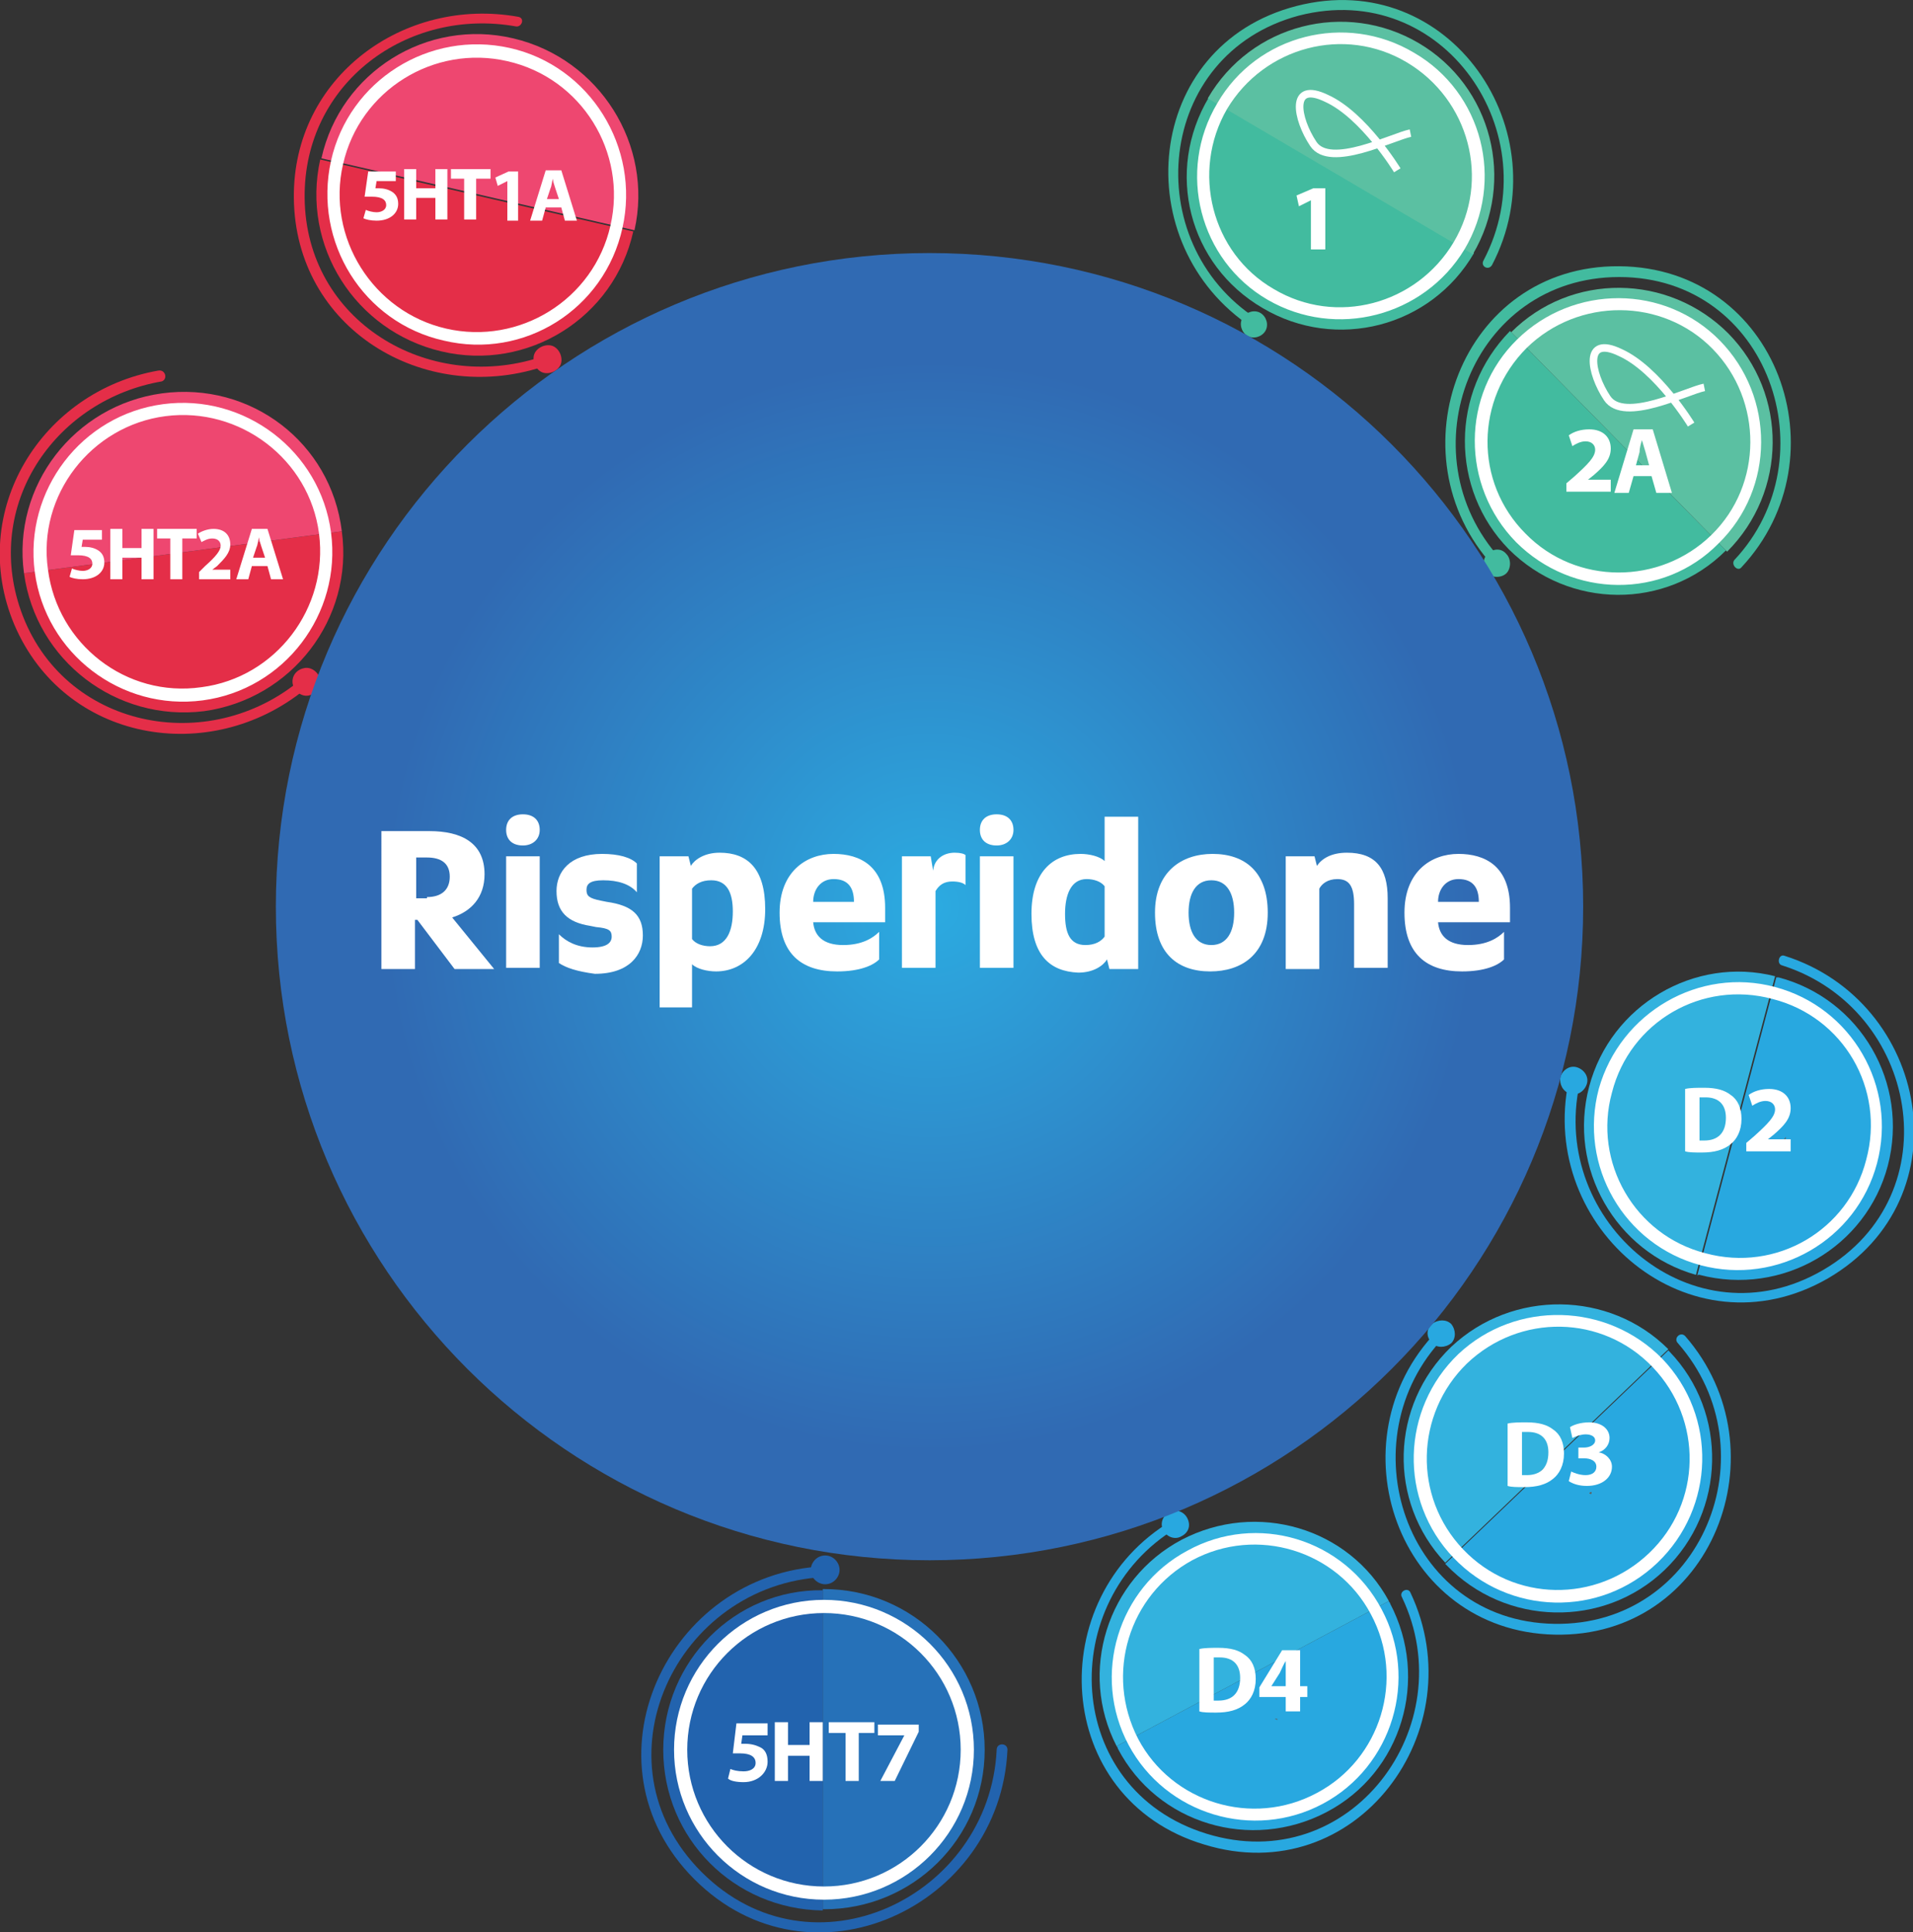 <!-- Generator: Adobe Illustrator 22.1.0, SVG Export Plug-In  -->
<svg version="1.1"
	 xmlns="http://www.w3.org/2000/svg" xmlns:xlink="http://www.w3.org/1999/xlink" xmlns:a="http://ns.adobe.com/AdobeSVGViewerExtensions/3.0/"
	 x="0px" y="0px" width="159.5px" height="161.1px" viewBox="0 0 159.5 161.1" style="enable-background:new 0 0 159.5 161.1;"
	 xml:space="preserve">
<rect x="0" y="0" width="159.5" height="161.1" fill="#333333" stroke="none"/>
<style type="text/css">
	.st0{fill:#E42E48;}
	.st1{fill:#EE4770;}
	.st2{fill:#FFFFFF;}
	.st3{fill:#2263AE;}
	.st4{fill:#2671B8;}
	.st5{fill:#42BB9F;}
	.st6{fill:#5BC0A2;}
	.st7{fill:#28A8E0;}
	.st8{fill:#33B2DE;}
	.st9{fill:#5E5F5E;}
	.st10{fill:url(#XMLID_237_);}
	.st11{fill:none;stroke:#FFFFFF;stroke-width:0.63;stroke-miterlimit:10;}
	.st12{fill:url(#XMLID_254_);}
</style>
<defs>
</defs>
<g id="XMLID_228_">
	<path id="XMLID_236_" class="st0" d="M36.8,29.3c7.2,1.7,14.4-2.8,16-10l-26.1-6C25.1,20.5,29.6,27.6,36.8,29.3z"/>
	<path id="XMLID_235_" class="st1" d="M42.8,3.2c-7.2-1.7-14.4,2.8-16,10l26.1,6C54.5,12.1,50,4.9,42.8,3.2z"/>
	<g id="XMLID_234_">
		<g>
			<path class="st0" d="M43.2,1.4c-9.5-1.7-18.8,5-18.7,15.1c0.1,10.9,10.8,17.3,20.7,14.1c0.5-0.2,0.3-1-0.2-0.8
				c-9.3,3-19.5-3-19.6-13.3C25.3,6.9,34,0.6,43,2.2C43.5,2.3,43.8,1.5,43.2,1.4L43.2,1.4z"/>
		</g>
	</g>
	<g id="XMLID_230_">
		<path id="XMLID_231_" class="st2" d="M37,28.4c-6.7-1.5-10.9-8.2-9.4-15c1.5-6.7,8.2-10.9,14.9-9.4c6.7,1.5,10.9,8.3,9.4,15
			C50.4,25.8,43.7,30,37,28.4z M37.2,27.4c6.1,1.4,12.3-2.4,13.7-8.6c1.4-6.1-2.4-12.3-8.6-13.7c-6.1-1.4-12.3,2.4-13.7,8.6
			C27.2,19.8,31.1,26,37.2,27.4z"/>
	</g>
	<path id="XMLID_229_" class="st0" d="M45.9,28.8c0.6,0.1,1,0.8,0.9,1.4c-0.1,0.6-0.8,1-1.4,0.9c-0.6-0.1-1-0.8-0.9-1.4
		C44.6,29.1,45.3,28.7,45.9,28.8z"/>
</g>
<g id="XMLID_219_">
	<path id="XMLID_227_" class="st0" d="M17,59.3c7.3-1,12.5-7.7,11.5-15L2,47.8C3,55.1,9.7,60.2,17,59.3z"/>
	<path id="XMLID_226_" class="st1" d="M13.5,32.8c-7.3,1-12.5,7.7-11.5,15l26.5-3.5C27.6,36.9,20.9,31.8,13.5,32.8z"/>
	<g id="XMLID_225_">
		<g>
			<path class="st0" d="M13.2,30.9c-9.7,1.7-16,11.7-12,21.2c4.2,9.8,16.3,11.8,24.2,5.4c0.4-0.4-0.2-1-0.6-0.6
				c-7.9,6.3-20,3.6-23.2-6.4c-2.8-8.8,3.2-17.2,11.9-18.7C14,31.6,13.8,30.8,13.2,30.9L13.2,30.9z"/>
		</g>
	</g>
	<g id="XMLID_221_">
		<path id="XMLID_222_" class="st2" d="M16.9,58.4c-6.8,0.9-13.1-3.9-14-10.7c-0.9-6.8,3.9-13.1,10.7-14c6.8-0.9,13.1,3.9,14,10.7
			C28.5,51.2,23.7,57.5,16.9,58.4z M16.8,57.3c6.2-0.8,10.6-6.6,9.8-12.8c-0.8-6.2-6.6-10.6-12.8-9.8C7.6,35.5,3.1,41.3,4,47.5
			C4.8,53.7,10.5,58.2,16.8,57.3z"/>
	</g>
	<path id="XMLID_220_" class="st0" d="M25.4,55.7c0.6-0.1,1.2,0.4,1.3,1c0.1,0.6-0.4,1.2-1,1.3c-0.6,0.1-1.2-0.4-1.3-1
		C24.3,56.3,24.8,55.8,25.4,55.7z"/>
</g>
<g id="XMLID_209_">
	<path id="XMLID_218_" class="st3" d="M55.3,145.9c0,7.4,5.9,13.3,13.3,13.4v-26.7C61.3,132.5,55.3,138.5,55.3,145.9z"/>
	<path id="XMLID_217_" class="st4" d="M82.1,145.9c0-7.4-6-13.4-13.4-13.4c0,0-0.1,0-0.1,0v26.7c0,0,0.1,0,0.1,0
		C76.1,159.2,82.1,153.3,82.1,145.9z"/>
	<g id="XMLID_214_">
		<g id="XMLID_216_">
			<g>
				<path class="st3" d="M68.7,130.6c-13.1,0.6-20.5,16.4-10.8,26.1c9.7,9.7,25.5,2.3,26.1-10.8c0-0.6-0.9-0.6-0.9,0
					c-0.6,12.3-15.4,19.4-24.6,10.2c-9.2-9.2-2.1-24,10.2-24.6C69.3,131.4,69.3,130.6,68.7,130.6L68.7,130.6z"/>
			</g>
		</g>
		<path id="XMLID_215_" class="st3" d="M70,130.9c0,0.6-0.5,1.2-1.2,1.2c-0.6,0-1.2-0.5-1.2-1.2c0-0.6,0.5-1.2,1.2-1.2
			C69.5,129.7,70,130.3,70,130.9z"/>
	</g>
	<g id="XMLID_210_">
		<path id="XMLID_211_" class="st2" d="M81.2,145.9c0,6.9-5.6,12.5-12.5,12.5c-6.9,0-12.5-5.6-12.5-12.5c0-6.9,5.6-12.5,12.5-12.5
			C75.6,133.4,81.2,139,81.2,145.9z M80.1,145.9c0-6.3-5.1-11.4-11.4-11.4c-6.3,0-11.4,5.1-11.4,11.4c0,6.3,5.1,11.4,11.4,11.4
			C75,157.3,80.1,152.2,80.1,145.9z"/>
	</g>
</g>
<g id="XMLID_199_">
	<path id="XMLID_208_" class="st5" d="M125.8,45.8c5,5,13.1,5.1,18.1,0.1l-18-18.3C120.9,32.7,120.9,40.8,125.8,45.8z"/>
	<path id="XMLID_207_" class="st6" d="M144.1,27.8c-5-5-13.1-5.1-18.1-0.1L144,46C149,41,149.1,32.9,144.1,27.8z"/>
	<g id="XMLID_203_">
		<path id="XMLID_204_" class="st2" d="M126.4,45.2c-4.6-4.7-4.6-12.3,0.1-16.9c4.7-4.6,12.3-4.6,16.9,0.1
			c4.6,4.7,4.6,12.3-0.1,16.9C138.7,50,131.1,49.9,126.4,45.2z M127.2,44.5c4.2,4.3,11.2,4.3,15.5,0.1c4.3-4.2,4.3-11.2,0.1-15.5
			c-4.2-4.3-11.2-4.3-15.5-0.1C123,33.3,122.9,40.2,127.2,44.5z"/>
	</g>
	<g id="XMLID_200_">
		<g id="XMLID_202_">
			<g>
				<path class="st5" d="M145.2,47.3c8.6-9.2,3-25-10.2-25.1c-13.2-0.1-19,15.7-10.5,25c0.4,0.4,1-0.2,0.6-0.6
					c-8-8.8-2.4-23.5,9.9-23.5c12.5,0,17.6,15.1,9.6,23.6C144.3,47.1,144.9,47.7,145.2,47.3L145.2,47.3z"/>
			</g>
		</g>
		<path id="XMLID_201_" class="st5" d="M125.6,46.2c0.4,0.4,0.4,1.2,0,1.6c-0.4,0.4-1.2,0.4-1.6,0c-0.4-0.4-0.4-1.2,0-1.6
			C124.5,45.7,125.2,45.7,125.6,46.2z"/>
	</g>
</g>
<g id="XMLID_189_">
	<path id="XMLID_198_" class="st5" d="M105.3,25.7c6.1,3.6,14,1.6,17.6-4.6l-22.1-13C97.1,14.3,99.1,22.1,105.3,25.7z"/>
	<path id="XMLID_197_" class="st6" d="M118.3,3.6c-6.1-3.6-14-1.6-17.6,4.6l22.1,13C126.4,15.1,124.4,7.2,118.3,3.6z"/>
	<g id="XMLID_193_">
		<path id="XMLID_194_" class="st2" d="M105.7,25c-5.7-3.3-7.6-10.7-4.2-16.4c3.3-5.7,10.7-7.6,16.4-4.2c5.7,3.3,7.6,10.7,4.2,16.4
			C118.7,26.4,111.4,28.3,105.7,25z M106.2,24.1c5.2,3.1,11.9,1.3,15-3.9c3.1-5.2,1.3-11.9-3.9-15c-5.2-3.1-11.9-1.3-15,3.9
			C99.3,14.3,101,21.1,106.2,24.1z"/>
	</g>
	<g id="XMLID_190_">
		<g id="XMLID_192_">
			<g>
				<path class="st5" d="M124.4,22.1c5.8-11.1-3.5-24.9-16.3-21.6c-12.8,3.3-14.2,19.9-3.7,26.8c0.5,0.3,0.9-0.4,0.4-0.7
					c-9.9-6.4-8.5-22.1,3.5-25.3c12.1-3.1,20.9,9.9,15.4,20.4C123.4,22.2,124.1,22.6,124.4,22.1L124.4,22.1z"/>
			</g>
		</g>
		<path id="XMLID_191_" class="st5" d="M105.1,26.1c0.5,0.3,0.7,1,0.4,1.5c-0.3,0.5-1,0.7-1.5,0.4c-0.5-0.3-0.7-1-0.4-1.5
			C103.9,26,104.6,25.8,105.1,26.1z"/>
	</g>
</g>
<g id="XMLID_177_">
	<path id="XMLID_188_" class="st7" d="M93.2,145.8c3.3,6.3,11.1,8.6,17.4,5.3c6.3-3.3,8.6-11.1,5.3-17.4c0-0.1-0.1-0.1-0.1-0.2
		l-22.7,12.1C93.2,145.7,93.2,145.8,93.2,145.8z"/>
	<path id="XMLID_187_" class="st8" d="M98.5,128.4c-6.2,3.3-8.6,11-5.4,17.2l22.7-12.1C112.5,127.4,104.8,125.1,98.5,128.4z"/>
	<g id="XMLID_184_">
		<g id="XMLID_186_">
			<g>
				<path class="st7" d="M97.7,126.8c-10.8,6.4-10,23.2,2.7,27c12.7,3.9,22.6-9.6,17.2-21c-0.2-0.5-1-0.1-0.7,0.4
					c5.1,10.7-4.3,23.4-16.3,19.7c-12-3.7-12.6-19.4-2.5-25.5C98.6,127.3,98.1,126.5,97.7,126.8L97.7,126.8z"/>
			</g>
		</g>
		<path id="XMLID_185_" class="st7" d="M97.5,126.1c0.5-0.3,1.2-0.1,1.5,0.5c0.3,0.6,0.1,1.2-0.5,1.5c-0.5,0.3-1.2,0.1-1.5-0.5
			C96.7,127.1,96.9,126.4,97.5,126.1z"/>
	</g>
	<path id="XMLID_183_" class="st9" d="M99.1,129.5c-0.1,0-0.1,0.1-0.1,0.2c0.1-0.1,0.1-0.1,0.2-0.2
		C99.2,129.5,99.2,129.5,99.1,129.5z"/>
	<g id="XMLID_179_">
		<path id="XMLID_180_" class="st2" d="M115.2,134.2c3.1,5.8,0.9,13.1-4.9,16.2c-5.8,3.1-13.1,0.9-16.2-4.9
			c-3.1-5.8-0.9-13.1,4.9-16.2C104.8,126.1,112.1,128.3,115.2,134.2z M94.9,145c2.8,5.3,9.5,7.4,14.9,4.5c5.3-2.8,7.4-9.5,4.5-14.9
			c-2.8-5.3-9.5-7.4-14.9-4.5C94.1,133,92.1,139.6,94.9,145z"/>
	</g>
	<path id="XMLID_178_" class="st9" d="M106.5,143.4C106.5,143.3,106.6,143.3,106.5,143.4c0-0.1-0.1-0.1-0.2-0.1
		C106.4,143.4,106.5,143.4,106.5,143.4z"/>
</g>
<g id="XMLID_165_">
	<path id="XMLID_176_" class="st7" d="M120.6,130.5c4.9,5.1,13.1,5.3,18.2,0.4c5.1-4.9,5.3-13.1,0.4-18.2c0,0-0.1-0.1-0.1-0.1
		l-18.6,17.8C120.5,130.4,120.6,130.5,120.6,130.5z"/>
	<path id="XMLID_175_" class="st8" d="M121,112.3c-5.1,4.9-5.3,12.9-0.5,18l18.6-17.8C134.2,107.6,126.1,107.5,121,112.3z"/>
	<g id="XMLID_172_">
		<g id="XMLID_174_">
			<g>
				<path class="st7" d="M119.8,111c-8.8,9.1-3.3,25,9.8,25.3c13.2,0.3,19.2-15.4,10.9-24.9c-0.4-0.4-1,0.2-0.6,0.6
					c7.9,9,2,23.6-10.3,23.4c-12.5-0.2-17.4-15.4-9.2-23.9C120.7,111.2,120.1,110.6,119.8,111L119.8,111z"/>
			</g>
		</g>
		<path id="XMLID_173_" class="st7" d="M119.4,110.4c0.5-0.4,1.2-0.4,1.6,0c0.4,0.5,0.4,1.2,0,1.6c-0.5,0.4-1.2,0.4-1.6,0
			C118.9,111.5,118.9,110.8,119.4,110.4z"/>
	</g>
	<path id="XMLID_171_" class="st9" d="M121.9,113.2c0,0,0,0.1,0,0.2c0-0.1,0.1-0.2,0.1-0.2C122,113.1,121.9,113.2,121.9,113.2z"/>
	<g id="XMLID_167_">
		<path id="XMLID_168_" class="st2" d="M138.6,113.3c4.6,4.8,4.4,12.4-0.4,17c-4.8,4.6-12.4,4.4-17-0.4c-4.6-4.8-4.4-12.4,0.4-17
			C126.4,108.4,134,108.6,138.6,113.3z M122,129.2c4.2,4.4,11.1,4.5,15.5,0.3c4.4-4.2,4.5-11.1,0.3-15.5c-4.2-4.4-11.1-4.5-15.5-0.3
			C118,117.9,117.8,124.8,122,129.2z"/>
	</g>
	<path id="XMLID_166_" class="st9" d="M132.7,124.5c0,0,0-0.1,0-0.1c-0.1,0-0.2,0.1-0.2,0.1C132.6,124.6,132.7,124.6,132.7,124.5z"
		/>
</g>
<g id="XMLID_153_">
	<path id="XMLID_164_" class="st7" d="M141.7,106.3c6.9,1.8,13.9-2.3,15.7-9.1c1.8-6.9-2.3-13.9-9.1-15.7c-0.1,0-0.1,0-0.2,0
		l-6.6,24.9C141.5,106.3,141.6,106.3,141.7,106.3z"/>
	<path id="XMLID_163_" class="st8" d="M132.5,90.6c-1.8,6.8,2.2,13.8,8.9,15.7l6.6-24.9C141.3,79.7,134.3,83.8,132.5,90.6z"/>
	<g id="XMLID_160_">
		<g id="XMLID_162_">
			<g>
				<path class="st7" d="M130.8,90.1c-2.6,12.3,10.1,23.1,21.6,16.5c11.5-6.7,8.4-23.1-3.6-26.9c-0.5-0.2-0.7,0.7-0.2,0.8
					c11.3,3.6,14.2,19.1,3.4,25.4c-10.8,6.3-22.8-4-20.3-15.5C131.7,89.8,130.9,89.6,130.8,90.1L130.8,90.1z"/>
			</g>
		</g>
		<path id="XMLID_161_" class="st7" d="M130.1,89.8c0.2-0.6,0.8-1,1.4-0.8c0.6,0.2,1,0.8,0.8,1.4c-0.2,0.6-0.8,1-1.4,0.8
			C130.3,91,130,90.4,130.1,89.8z"/>
	</g>
	<path id="XMLID_159_" class="st9" d="M133.7,90.9c0,0.1,0,0.1,0.1,0.2C133.8,91,133.8,90.9,133.7,90.9
		C133.8,90.8,133.7,90.8,133.7,90.9z"/>
	<g id="XMLID_155_">
		<path id="XMLID_156_" class="st2" d="M148,82.3c6.4,1.7,10.2,8.3,8.5,14.7c-1.7,6.4-8.3,10.2-14.7,8.5c-6.4-1.7-10.2-8.3-8.5-14.7
			C135.1,84.4,141.7,80.6,148,82.3z M142.2,104.5c5.9,1.6,11.9-1.9,13.4-7.8c1.6-5.9-1.9-11.9-7.8-13.4c-5.9-1.6-11.9,1.9-13.4,7.8
			C132.8,96.9,136.3,103,142.2,104.5z"/>
	</g>
	<path id="XMLID_154_" class="st9" d="M148.9,94.9c0,0,0-0.1,0-0.1c-0.1,0.1-0.1,0.2-0.2,0.2C148.8,95,148.9,95,148.9,94.9z"/>
</g>
<g id="XMLID_141_">
	<path id="XMLID_151_" class="st2" d="M33,15.1h-1.6l-0.1,0.6c0.1,0,0.2,0,0.3,0c0.4,0,0.8,0.1,1.1,0.3c0.3,0.2,0.5,0.5,0.5,1
		c0,0.8-0.7,1.4-1.8,1.4c-0.5,0-0.9-0.1-1.1-0.2l0.2-0.7c0.2,0.1,0.6,0.2,0.9,0.2c0.4,0,0.8-0.2,0.8-0.6c0-0.4-0.3-0.7-1.2-0.7
		c-0.2,0-0.4,0-0.6,0l0.3-2.1H33V15.1z"/>
	<path id="XMLID_149_" class="st2" d="M34.7,14.1v1.6h1.6v-1.6h1v4.2h-1v-1.8h-1.6v1.8h-1v-4.2H34.7z"/>
	<path id="XMLID_147_" class="st2" d="M38.7,14.9h-1.1v-0.8h3.3v0.8h-1.2v3.4h-1V14.9z"/>
	<path id="XMLID_145_" class="st2" d="M42.3,15.1L42.3,15.1l-0.8,0.4l-0.2-0.7l1.1-0.5h0.8v4.1h-0.9V15.1z"/>
	<path id="XMLID_142_" class="st2" d="M45.5,17.3l-0.3,1.1h-1l1.3-4.2h1.3l1.3,4.2h-1l-0.3-1.1H45.5z M46.6,16.6l-0.3-0.9
		c-0.1-0.3-0.2-0.6-0.2-0.8h0c-0.1,0.3-0.1,0.6-0.2,0.8l-0.3,0.9H46.6z"/>
</g>
<g id="XMLID_129_">
	<path id="XMLID_139_" class="st2" d="M8.5,45H6.9l-0.1,0.6c0.1,0,0.2,0,0.3,0c0.4,0,0.8,0.1,1.1,0.3c0.3,0.2,0.5,0.5,0.5,1
		c0,0.8-0.7,1.4-1.8,1.4c-0.5,0-0.9-0.1-1.1-0.2l0.2-0.7c0.2,0.1,0.6,0.2,0.9,0.2c0.4,0,0.8-0.2,0.8-0.6c0-0.4-0.3-0.7-1.2-0.7
		c-0.2,0-0.4,0-0.6,0l0.3-2.1h2.3V45z"/>
	<path id="XMLID_137_" class="st2" d="M10.2,44.1v1.6h1.6v-1.6h1v4.2h-1v-1.8h-1.6v1.8h-1v-4.2H10.2z"/>
	<path id="XMLID_135_" class="st2" d="M14.2,44.9h-1.1v-0.8h3.3v0.8h-1.2v3.4h-1V44.9z"/>
	<path id="XMLID_133_" class="st2" d="M16.6,48.3v-0.6l0.5-0.5c0.9-0.8,1.3-1.3,1.3-1.7c0-0.3-0.2-0.6-0.7-0.6
		c-0.4,0-0.7,0.2-0.9,0.3l-0.3-0.7c0.3-0.2,0.8-0.4,1.3-0.4c0.9,0,1.4,0.5,1.4,1.3c0,0.7-0.5,1.2-1.1,1.8l-0.4,0.3v0h1.5v0.8H16.6z"
		/>
	<path id="XMLID_130_" class="st2" d="M21,47.2l-0.3,1.1h-1l1.3-4.2h1.3l1.3,4.2h-1l-0.3-1.1H21z M22.1,46.5l-0.3-0.9
		c-0.1-0.3-0.2-0.6-0.2-0.8h0c-0.1,0.3-0.1,0.6-0.2,0.8l-0.3,0.9H22.1z"/>
</g>
<g id="XMLID_64_">
	<radialGradient id="XMLID_237_" cx="77.548" cy="75.554" r="54.465" gradientUnits="userSpaceOnUse">
		<stop  offset="0" style="stop-color:#2CABE1"/>
		<stop  offset="0.835" style="stop-color:#306AB3"/>
	</radialGradient>
	<path id="XMLID_128_" class="st10" d="M132,75.6c0,30.1-24.4,54.5-54.5,54.5c-30.1,0-54.5-24.4-54.5-54.5
		c0-30.1,24.4-54.5,54.5-54.5C107.6,21.1,132,45.5,132,75.6z"/>
	<g id="XMLID_65_">
		<g id="XMLID_67_">
			<path id="XMLID_95_" class="st2" d="M34.8,76.7h-0.2v4.1h-2.8V69.3h4c2.7,0,4.6,1,4.6,3.6c0,1.9-1.1,3.1-2.7,3.6l3.5,4.3h-3.3
				L34.8,76.7z M35.6,74.8c1.2,0,1.9-0.6,1.9-1.7c0-1.1-0.7-1.6-1.9-1.6h-0.9v3.4H35.6z"/>
			<path id="XMLID_92_" class="st2" d="M42.2,69.2c0-0.8,0.5-1.3,1.4-1.3c0.9,0,1.4,0.5,1.4,1.3c0,0.8-0.6,1.3-1.4,1.3
				C42.7,70.5,42.2,70,42.2,69.2z M42.2,71.4h2.8v9.3h-2.8V71.4z"/>
			<path id="XMLID_90_" class="st2" d="M46.6,80.3v-2.4c0.6,0.6,1.5,1.1,2.8,1.1c1.2,0,1.6-0.4,1.6-0.9c0-0.5-0.2-0.7-1.3-0.8
				l-0.5-0.1c-1.9-0.3-2.8-1.2-2.8-2.9c0-1.6,1.1-3.1,3.8-3.1c1.4,0,2.4,0.3,2.9,0.8v2.4c-0.6-0.7-1.6-1-2.8-1
				c-1.1,0-1.4,0.3-1.4,0.8s0.2,0.7,1.2,0.9l0.5,0.1c2.1,0.3,3,1.1,3,2.8c0,1.6-1.1,3.2-4,3.2C48.1,81,47.2,80.7,46.6,80.3z"/>
			<path id="XMLID_87_" class="st2" d="M55,71.4h2.4l0.2,0.8c0.3-0.5,1.1-1.1,2.4-1.1c2.3,0,3.8,1.3,3.8,4.7c0,3.4-1.8,5.2-4.1,5.2
				c-0.7,0-1.6-0.2-2-0.6V84H55V71.4z M61.1,76c0-1.6-0.5-2.6-1.8-2.6c-0.8,0-1.3,0.3-1.6,0.7v4.2c0.3,0.4,0.9,0.6,1.5,0.6
				C60.6,78.9,61.1,77.6,61.1,76z"/>
			<path id="XMLID_84_" class="st2" d="M65,76.1c0-3.4,2.2-4.9,4.5-4.9c2.2,0,4.3,1,4.3,4.5v1.2h-6c0.1,1.1,0.8,1.9,2.5,1.9
				c1.6,0,2.5-0.6,3-1.1V80c-0.5,0.5-1.6,1-3.5,1C66.8,81,65,79.5,65,76.1z M71.2,75.2L71.2,75.2c0-1.2-0.5-1.9-1.7-1.9
				c-1.1,0-1.7,0.9-1.7,1.9H71.2z"/>
			<path id="XMLID_82_" class="st2" d="M75.3,71.4h2.3l0.2,1.2c0.1-1,0.9-1.5,1.8-1.5c0.5,0,0.8,0.1,0.9,0.2v2.5
				c-0.2-0.2-0.6-0.3-1.1-0.3c-0.7,0-1.1,0.3-1.4,0.8v6.4h-2.8V71.4z"/>
			<path id="XMLID_79_" class="st2" d="M81.7,69.2c0-0.8,0.5-1.3,1.4-1.3c0.9,0,1.4,0.5,1.4,1.3c0,0.8-0.6,1.3-1.4,1.3
				C82.2,70.5,81.7,70,81.7,69.2z M81.7,71.4h2.8v9.3h-2.8V71.4z"/>
			<path id="XMLID_76_" class="st2" d="M86,76.2c0-3.4,1.7-5,4.1-5c0.7,0,1.6,0.2,2,0.6v-3.7h2.8v12.7h-2.4l-0.2-0.8
				c-0.3,0.5-1.1,1.1-2.4,1.1C87.5,81,86,79.6,86,76.2z M92.1,73.9c-0.3-0.4-0.9-0.6-1.5-0.6c-1.3,0-1.8,1.3-1.8,2.9
				c0,1.6,0.4,2.6,1.7,2.6c0.8,0,1.3-0.3,1.6-0.7V73.9z"/>
			<path id="XMLID_73_" class="st2" d="M96.3,76.1c0-3.4,2.2-4.9,4.8-4.9c2.7,0,4.6,1.5,4.6,4.9c0,3.5-2.2,4.9-4.8,4.9
				C98.2,81,96.3,79.5,96.3,76.1z M102.9,76.1c0-1.6-0.6-2.7-1.9-2.7c-1.3,0-1.9,1.1-1.9,2.7c0,1.6,0.6,2.7,1.9,2.7
				C102.3,78.8,102.9,77.7,102.9,76.1z"/>
			<path id="XMLID_71_" class="st2" d="M107.2,71.4h2.4l0.2,0.8c0.4-0.6,1.2-1.1,2.5-1.1c2.4,0,3.4,1.3,3.4,3.8v5.8h-2.8v-5.3
				c0-1.5-0.4-2.1-1.4-2.1c-0.8,0-1.3,0.4-1.5,0.8v6.7h-2.8V71.4z"/>
			<path id="XMLID_68_" class="st2" d="M117.1,76.1c0-3.4,2.2-4.9,4.5-4.9c2.2,0,4.3,1,4.3,4.5v1.2h-6c0.1,1.1,0.8,1.9,2.5,1.9
				c1.6,0,2.5-0.6,3-1.1V80c-0.5,0.5-1.6,1-3.5,1C118.9,81,117.1,79.5,117.1,76.1z M123.3,75.2L123.3,75.2c0-1.2-0.5-1.9-1.7-1.9
				c-1.1,0-1.7,0.9-1.7,1.9H123.3z"/>
		</g>
	</g>
</g>
<g id="XMLID_51_">
	<g id="XMLID_53_">
		<path id="XMLID_56_" class="st2" d="M140.5,90.8c0.4-0.1,1-0.1,1.6-0.1c1,0,1.7,0.2,2.2,0.6c0.6,0.4,0.9,1.1,0.9,2
			c0,1-0.4,1.7-0.9,2.1c-0.6,0.5-1.4,0.7-2.4,0.7c-0.6,0-1.1,0-1.4-0.1V90.8z M141.7,95.1c0.1,0,0.3,0,0.4,0c1.1,0,1.8-0.6,1.8-1.9
			c0-1.1-0.6-1.7-1.7-1.7c-0.3,0-0.4,0-0.5,0V95.1z"/>
		<path id="XMLID_54_" class="st2" d="M145.6,96v-0.7l0.7-0.6c1.1-1,1.7-1.6,1.7-2.2c0-0.4-0.3-0.7-0.8-0.7c-0.4,0-0.8,0.2-1.1,0.4
			l-0.3-0.9c0.4-0.3,1-0.5,1.7-0.5c1.2,0,1.8,0.7,1.8,1.6c0,0.9-0.6,1.5-1.4,2.2l-0.5,0.4v0h1.9v1H145.6z"/>
	</g>
</g>
<g id="XMLID_38_">
	<g id="XMLID_40_">
		<path id="XMLID_43_" class="st2" d="M125.7,118.7c0.4-0.1,1-0.1,1.6-0.1c1,0,1.7,0.2,2.2,0.6c0.6,0.4,0.9,1.1,0.9,2
			c0,1-0.4,1.7-0.9,2.1c-0.6,0.5-1.4,0.7-2.4,0.7c-0.6,0-1.1,0-1.4-0.1V118.7z M126.9,123c0.1,0,0.3,0,0.4,0c1.1,0,1.8-0.6,1.8-1.9
			c0-1.1-0.6-1.7-1.7-1.7c-0.3,0-0.4,0-0.5,0V123z"/>
		<path id="XMLID_41_" class="st2" d="M131,122.7c0.2,0.1,0.7,0.3,1.2,0.3c0.6,0,0.9-0.3,0.9-0.7c0-0.5-0.5-0.7-1-0.7h-0.5v-0.9h0.5
			c0.4,0,0.9-0.2,0.9-0.6c0-0.3-0.3-0.5-0.8-0.5c-0.4,0-0.9,0.2-1.1,0.3l-0.2-0.9c0.3-0.2,0.9-0.4,1.6-0.4c1.1,0,1.7,0.6,1.7,1.3
			c0,0.5-0.3,1-0.9,1.2v0c0.6,0.1,1.1,0.6,1.1,1.2c0,0.9-0.8,1.6-2.1,1.6c-0.7,0-1.2-0.2-1.5-0.4L131,122.7z"/>
	</g>
</g>
<g id="XMLID_23_">
	<g id="XMLID_25_">
		<path id="XMLID_29_" class="st2" d="M100,137.5c0.4-0.1,1-0.1,1.6-0.1c1,0,1.7,0.2,2.2,0.6c0.6,0.4,0.9,1.1,0.9,2
			c0,1-0.4,1.7-0.9,2.1c-0.6,0.5-1.4,0.7-2.4,0.7c-0.6,0-1.1,0-1.4-0.1V137.5z M101.2,141.8c0.1,0,0.3,0,0.4,0
			c1.1,0,1.8-0.6,1.8-1.9c0-1.1-0.6-1.7-1.7-1.7c-0.3,0-0.4,0-0.5,0V141.8z"/>
		<path id="XMLID_26_" class="st2" d="M107.2,142.7v-1.2H105v-0.8l1.9-3.1h1.5v3h0.6v0.9h-0.6v1.2H107.2z M107.2,140.6v-1.1
			c0-0.3,0-0.6,0-1h0c-0.2,0.3-0.3,0.6-0.5,1l-0.7,1.1v0H107.2z"/>
	</g>
</g>
<g id="XMLID_14_">
	<path id="XMLID_21_" class="st2" d="M63.7,144.7h-1.8l-0.1,0.7c0.1,0,0.2,0,0.3,0c0.5,0,0.9,0.1,1.3,0.3c0.4,0.2,0.6,0.6,0.6,1.2
		c0,0.9-0.8,1.7-2,1.7c-0.6,0-1.1-0.1-1.3-0.3l0.2-0.8c0.2,0.1,0.6,0.2,1.1,0.2c0.5,0,1-0.2,1-0.7c0-0.5-0.4-0.8-1.3-0.8
		c-0.3,0-0.4,0-0.6,0l0.3-2.5h2.6V144.7z"/>
	<path id="XMLID_19_" class="st2" d="M65.7,143.6v1.9h1.8v-1.9h1.1v4.9h-1.1v-2.1h-1.8v2.1h-1.1v-4.9H65.7z"/>
	<path id="XMLID_17_" class="st2" d="M70.4,144.5h-1.3v-0.9h3.8v0.9h-1.3v4h-1.1V144.5z"/>
	<path id="XMLID_15_" class="st2" d="M76.6,143.7v0.7l-2,4.1h-1.2l2-3.8v0h-2.2v-0.9H76.6z"/>
</g>
<g id="XMLID_9_">
	<g id="XMLID_11_">
		<path id="XMLID_12_" class="st2" d="M109.3,16.7L109.3,16.7l-1,0.5l-0.2-0.9l1.4-0.6h1v5.1h-1.2V16.7z"/>
	</g>
	<path id="XMLID_10_" class="st11" d="M116.5,14.2c0,0-2.8-4.6-5.9-6c-3.1-1.5-2.5,1.7-1.1,3.8c1.4,2.1,6.6-0.6,8.1-0.9"/>
</g>
<g id="XMLID_1_">
	<g id="XMLID_3_">
		<path id="XMLID_7_" class="st2" d="M130.6,41v-0.7l0.7-0.6c1.1-1,1.7-1.6,1.7-2.2c0-0.4-0.3-0.7-0.8-0.7c-0.4,0-0.8,0.2-1.1,0.4
			l-0.3-0.9c0.4-0.3,1-0.5,1.7-0.5c1.2,0,1.8,0.7,1.8,1.6c0,0.9-0.6,1.5-1.4,2.2l-0.5,0.4v0h1.9v1H130.6z"/>
		<path id="XMLID_4_" class="st2" d="M136.2,39.7l-0.4,1.4h-1.2l1.6-5.3h1.6l1.6,5.3h-1.3l-0.4-1.4H136.2z M137.5,38.8l-0.3-1.1
			c-0.1-0.3-0.2-0.7-0.3-1h0c-0.1,0.3-0.2,0.7-0.2,1l-0.3,1.1H137.5z"/>
	</g>
	<path id="XMLID_2_" class="st11" d="M141,35.4c0,0-2.8-4.6-5.9-6c-3.1-1.5-2.5,1.7-1.1,3.8c1.4,2.1,6.6-0.6,8.1-0.9"/>
</g>
</svg>
